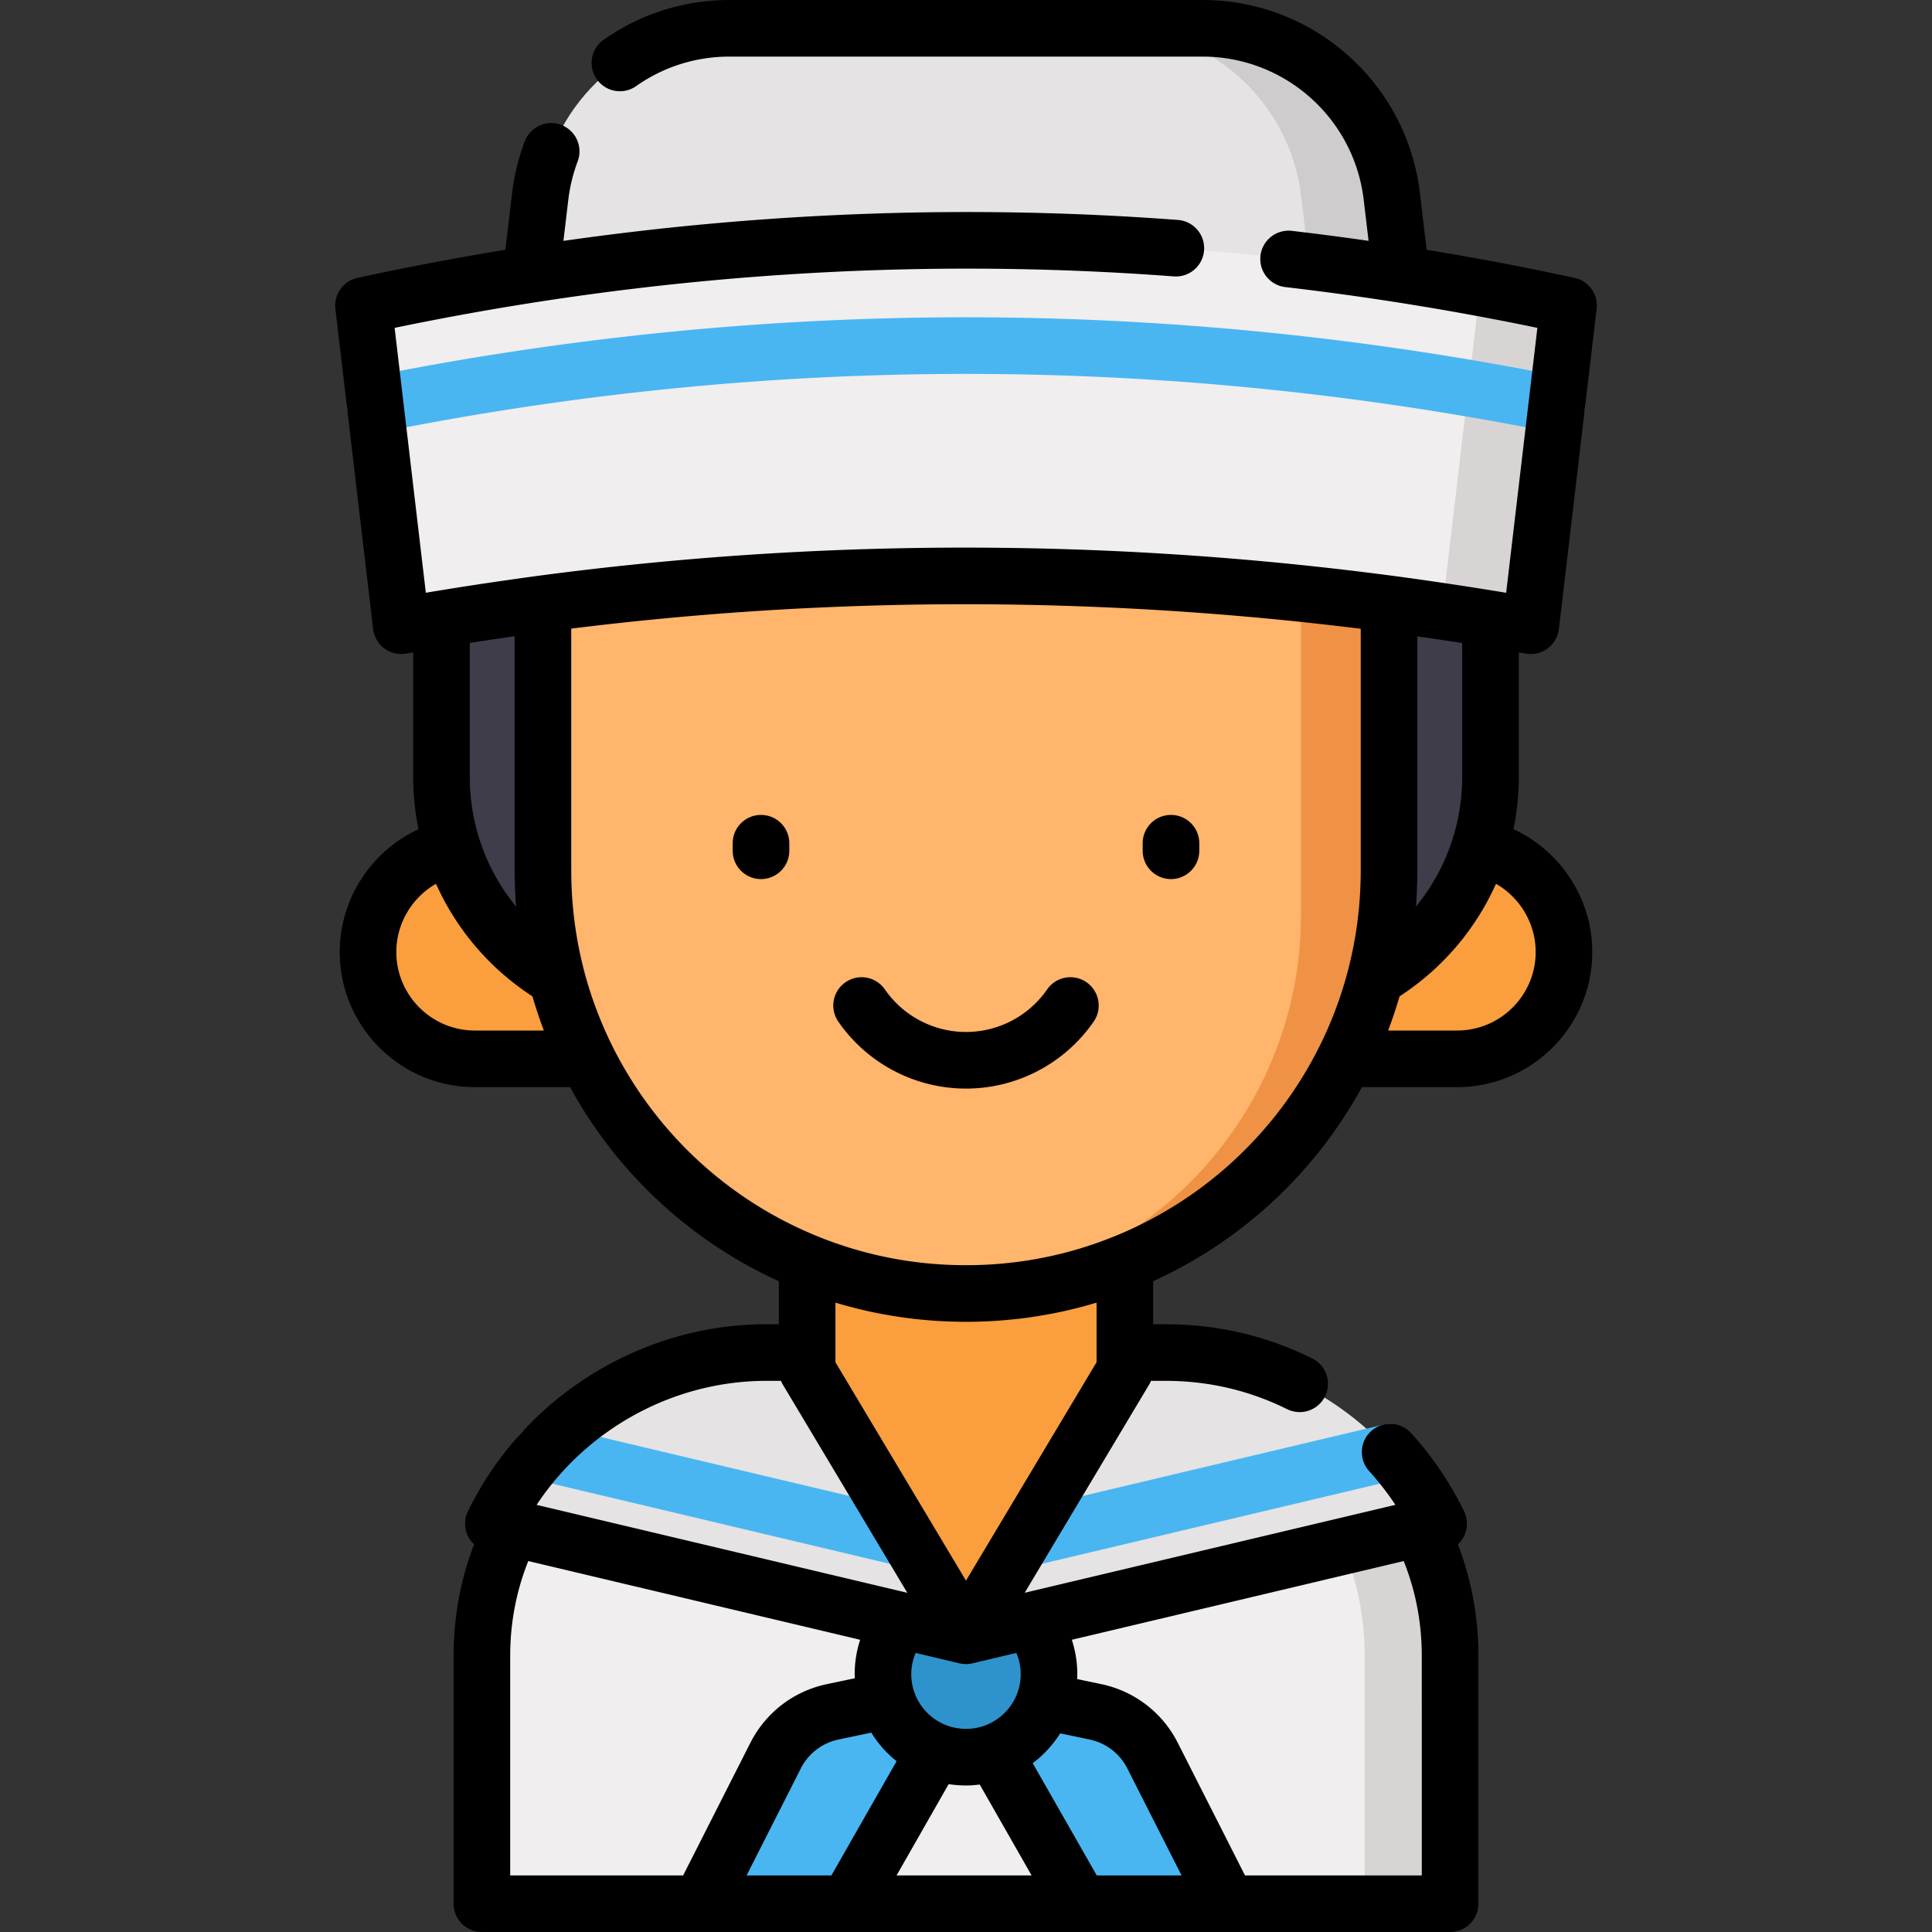 <svg xmlns="http://www.w3.org/2000/svg" viewBox="0 0 511.997 511.997" style="enable-background:new 0 0 511.997 511.997" xml:space="preserve"><rect x="0" y="0" width="511.997" height="511.997" fill="#333333" stroke="none"/><path style="fill:#fa9e3e" d="M125.836 223.99h49.369v56.61h-49.369c-15.632 0-28.305-12.673-28.305-28.305s12.673-28.305 28.305-28.305zM386.158 223.99h-49.369v56.61h49.369c15.632 0 28.305-12.673 28.305-28.305s-12.673-28.305-28.305-28.305z"/><path style="fill:#f0eeee" d="M203.07 363.444h105.855c41.621 0 75.362 33.741 75.362 75.362V504.5H127.708v-65.694c0-41.622 33.741-75.362 75.362-75.362z"/><path style="fill:#49b6f2" d="m268.997 449.167 21.308 4.486a22.081 22.081 0 0 1 15.145 11.623l19.881 39.224h-39.038l-25.296-44.333 8-11zM241.983 449.167l-21.308 4.486a22.081 22.081 0 0 0-15.145 11.623L185.65 504.5h39.038l25.295-44.333-8-11z"/><circle style="fill:#2e93cc" cx="255.997" cy="443.67" r="22"/><path style="fill:#d9d4d4" d="M308.924 363.444h-22.632c41.621 0 75.362 33.741 75.362 75.362V504.5h22.632v-65.695c0-41.621-33.741-75.361-75.362-75.361z"/><path style="fill:#e5e3e3" d="M308.927 358.44h-45.029l-7.901 75.06 125.245-29.714c-13.038-26.816-40.552-45.346-72.315-45.346z"/><path style="fill:#49b6f2" d="M258.367 418.433a7.501 7.501 0 0 1-1.726-14.799l110.021-26.103a7.501 7.501 0 0 1 3.463 14.595l-110.021 26.102a7.523 7.523 0 0 1-1.737.205z"/><path style="fill:#e5e3e3" d="M203.067 358.44h45.029l7.901 75.06-125.245-29.714c13.037-26.816 40.552-45.346 72.315-45.346z"/><path style="fill:#49b6f2" d="M253.627 418.433a7.521 7.521 0 0 1-1.737-.204l-110.02-26.102a7.5 7.5 0 0 1 3.463-14.595l110.02 26.103a7.501 7.501 0 0 1-1.726 14.798z"/><path style="fill:#fa9e3e" d="M298.097 267.73v95.35l-42.1 70.42-42.1-70.42v-95.35z"/><path style="fill:#3e3d49" d="M116.997 148.59v57.265c0 34.173 27.702 61.875 61.875 61.875h154.25c34.173 0 61.875-27.702 61.875-61.875V148.59h-278z"/><path style="fill:#ffb56b" d="M255.997 342.79c-61.919 0-112.115-50.195-112.115-112.115V117.281h224.229v113.394c.001 61.92-50.195 112.115-112.114 112.115z"/><path style="fill:#ef9245" d="M344.778 117.281v125.062c0 53.578-41.949 97.354-94.795 100.286 1.992.105 3.996.161 6.014.161 61.919 0 112.115-50.195 112.115-112.115V117.281h-23.334z"/><path style="fill:#e5e3e3" d="M193.306 7.5h125.382c25.59 0 47.135 19.142 50.148 44.554l4.719 39.808H138.44l4.719-39.808C146.171 26.642 167.716 7.5 193.306 7.5z"/><path style="fill:#cecccc" d="M368.836 52.054C365.823 26.642 344.278 7.5 318.688 7.5h-24c25.59 0 47.135 19.142 50.147 44.554l4.719 39.808h24l-4.718-39.808z"/><path style="fill:#f0eeee" d="M415.664 80.969c-106.444-23.07-212.889-23.07-319.333 0l10 84.852c99.333-17.638 199.111-17.638 299.333 0l10-84.852z"/><path style="fill:#d9d4d4" d="m392.253 76.282-10.104 85.736a890.394 890.394 0 0 1 23.515 3.803l10-84.852a784.598 784.598 0 0 0-23.411-4.687z"/><path style="fill:#49b6f2" d="M412.58 114.702a7.58 7.58 0 0 1-1.481-.147c-102.918-20.625-207.285-20.625-310.203 0a7.498 7.498 0 0 1-8.827-5.88 7.498 7.498 0 0 1 5.88-8.827c104.873-21.019 211.225-21.018 316.098 0a7.499 7.499 0 0 1 5.88 8.827 7.504 7.504 0 0 1-7.347 6.027z"/><path d="M402.497 172.889c.628.109 1.255.21 1.883.32a7.501 7.501 0 0 0 8.736-6.511l10-84.85a7.5 7.5 0 0 0-5.859-8.208 783.788 783.788 0 0 0-39.188-7.445l-1.783-15.026C372.83 21.997 348.068 0 318.687 0h-125.38c-12.014 0-23.545 3.648-33.347 10.547a7.5 7.5 0 0 0-1.815 10.45 7.5 7.5 0 0 0 10.45 1.815C175.855 17.701 184.4 15 193.307 15h125.38c21.782 0 40.14 16.308 42.702 37.934l1.293 10.895a760.365 760.365 0 0 0-20.33-2.649c-4.103-.473-7.838 2.471-8.315 6.585a7.5 7.5 0 0 0 6.585 8.315c22.178 2.575 44.613 6.205 66.796 10.807l-8.274 70.206c-.98-.163-1.961-.326-2.941-.485a975.842 975.842 0 0 0-9.474-1.488 914.042 914.042 0 0 0-17.638-2.525 890.048 890.048 0 0 0-7.06-.904c-70.667-8.75-141.997-8.758-212.249-.019-2.298.286-4.594.58-6.889.885-3.121.418-6.223.855-9.312 1.3a881.762 881.762 0 0 0-17.789 2.741c-.96.156-1.938.318-2.941.486l-8.273-70.197c68.568-14.221 137.995-18.81 206.467-13.639 4.137.317 7.731-2.784 8.043-6.914a7.499 7.499 0 0 0-6.914-8.043c-53.999-4.079-108.571-2.209-162.862 5.546l1.293-10.893a43.764 43.764 0 0 1 2.482-10.181 7.5 7.5 0 0 0-4.375-9.662 7.498 7.498 0 0 0-9.662 4.375 58.794 58.794 0 0 0-3.339 13.689l-1.784 15.032a777.632 777.632 0 0 0-39.186 7.442 7.5 7.5 0 0 0-5.86 8.208l10 84.85a7.497 7.497 0 0 0 8.756 6.507c.638-.113 1.248-.219 1.863-.327v32.982c0 4.688.478 9.338 1.407 13.896-12.446 5.74-20.877 18.402-20.877 32.533 0 19.745 16.064 35.81 35.81 35.81h25.226c12.433 22.701 31.823 40.729 55.335 51.439v11.401h-3.33c-33.39 0-64.425 19.457-79.065 49.57a7.5 7.5 0 0 0-.032 6.492c.409.863.981 1.62 1.661 2.257-3.597 9.395-5.424 19.299-5.424 29.55v65.69c0 4.143 3.357 7.5 7.5 7.5H384.287c4.143 0 7.5-3.357 7.5-7.5v-65.69c0-10.253-1.827-20.156-5.424-29.55a7.48 7.48 0 0 0 1.662-2.259 7.5 7.5 0 0 0-.035-6.495 88.448 88.448 0 0 0-14.04-20.728 7.502 7.502 0 0 0-10.595-.511 7.502 7.502 0 0 0-.511 10.595 73.527 73.527 0 0 1 6.942 8.939L271.548 422.1l32.986-55.174c.19-.317.35-.649.49-.988h3.902c11.29 0 22.115 2.523 32.174 7.501a7.468 7.468 0 0 0 3.32.78 7.5 7.5 0 0 0 6.728-4.176 7.499 7.499 0 0 0-3.396-10.048c-12.145-6.011-25.208-9.058-38.826-9.058h-3.329v-11.402c23.516-10.714 42.906-28.743 55.334-51.439h25.225c19.745 0 35.81-16.064 35.81-35.81 0-14.131-8.431-26.793-20.876-32.533a69.554 69.554 0 0 0 1.407-13.896v-32.968zm-15 32.971a54.401 54.401 0 0 1-3.377 18.901c-.094.252-.199.498-.296.749-.209.539-.416 1.079-.641 1.611-.128.301-.269.595-.402.894-.211.472-.418.946-.641 1.412-.153.319-.32.63-.479.945-.22.435-.436.873-.667 1.301-.176.326-.364.645-.547.967-.231.408-.459.818-.701 1.22-.197.327-.405.647-.608.97-.243.386-.483.773-.736 1.153-.217.326-.445.645-.669.966-.255.365-.508.732-.772 1.091-.236.32-.481.634-.724.949-.268.348-.534.697-.811 1.039-.065.08-.134.158-.199.238.043-.526.082-1.054.112-1.586.014-.203.026-.407.038-.61l.016-.272c.027-.376.047-.748.065-1.122l.026-.486.005-.116c.016-.377.023-.73.035-1.097l.027-.846c.033-1.173.055-2.324.055-3.449v-62.041c.996.142 1.993.286 2.992.432.766.112 1.53.221 2.298.336 1.569.233 3.144.474 4.72.716.545.084 1.089.164 1.635.249l.245.039.001 35.447zm-250.918 34.179c-.289-.356-.567-.72-.846-1.084-.232-.302-.467-.602-.693-.909-.273-.371-.534-.75-.798-1.128-.215-.309-.435-.616-.644-.93-.26-.39-.508-.789-.758-1.186-.197-.312-.398-.622-.588-.938-.248-.412-.482-.832-.719-1.251-.176-.312-.359-.621-.529-.937-.236-.439-.458-.886-.683-1.332-.154-.306-.315-.607-.464-.916-.231-.48-.445-.969-.662-1.457-.126-.283-.26-.562-.381-.847-.234-.551-.45-1.112-.666-1.672-.089-.231-.187-.457-.273-.689a54.4 54.4 0 0 1-3.378-18.903v-35.472l.091-.015c.551-.087 1.111-.17 1.664-.256 1.549-.24 3.101-.48 4.666-.714.749-.112 1.504-.221 2.256-.331a917.01 917.01 0 0 1 3.213-.467v62.074a123.05 123.05 0 0 0 .082 4.294c.012.367.019.721.035 1.097l.005.116.026.486c.018.369.038.737.064 1.109l.018.305.035.57c.03.536.07 1.067.114 1.606-.061-.073-.126-.147-.187-.223zM125.837 273.1c-11.475 0-20.81-9.335-20.81-20.81 0-7.586 4.179-14.444 10.514-18.072.152.34.317.673.474 1.011.131.28.259.561.393.838.372.77.757 1.533 1.157 2.287.05.095.097.192.148.287.452.844.925 1.675 1.411 2.498.145.246.297.487.445.731a69.446 69.446 0 0 0 1.632 2.562c.382.571.774 1.135 1.173 1.694.163.229.323.46.489.687a69.443 69.443 0 0 0 1.732 2.273c.083.105.171.205.255.309a69.816 69.816 0 0 0 1.587 1.896c.206.237.417.47.626.705a66.5 66.5 0 0 0 2.023 2.176 68.75 68.75 0 0 0 1.555 1.547c.168.162.331.328.501.488a70.572 70.572 0 0 0 2.122 1.927c.179.156.364.306.545.461a68.87 68.87 0 0 0 1.69 1.399c.256.205.515.407.775.608a68.63 68.63 0 0 0 1.612 1.216c.253.185.504.372.76.554.7.498 1.41.985 2.13 1.459.092.061.182.125.274.185l.051.035c.396 1.364.825 2.719 1.27 4.067a120.31 120.31 0 0 0 1.708 4.851c.016.043.03.087.047.131h-18.289zm125.568 199.708c1.51.237 3.042.362 4.592.362 1.225 0 2.438-.101 3.643-.25L273.381 497h-35.78l13.804-24.192zm19.092-29.138a14.45 14.45 0 0 1-.788 4.715c-1.234 3.612-3.913 6.623-7.322 8.305-.486.24-.988.453-1.502.636l-.007.003a14.593 14.593 0 0 1-10.316-.214 14.49 14.49 0 0 1-9.065-13.446c0-1.947.407-3.858 1.153-5.627l11.615 2.755c.096.023.193.032.289.051.106.021.21.042.317.058.067.01.133.024.201.033.278.034.556.052.833.055.029 0 .056.007.085.007.292 0 .587-.018.883-.054l.039-.007.014-.002c.102-.013.201-.036.302-.053.167-.028.334-.049.501-.088l11.615-2.755a14.5 14.5 0 0 1 1.153 5.628zm-67.43-77.73h3.896c.006.014.015.027.021.042.136.325.293.642.475.947l32.985 55.174-98.234-23.301c13.384-20.22 36.358-32.862 60.857-32.862zm-67.86 72.87c0-8.734 1.61-17.157 4.79-25.117l87.951 20.862a29.475 29.475 0 0 0-1.451 9.115c0 .363.03.721.043 1.082l-7.409 1.56c-8.816 1.857-16.212 7.534-20.293 15.578L181.041 497h-45.834v-58.19zm62.65 58.19 14.358-28.326a14.535 14.535 0 0 1 10.006-7.685l8.675-1.826a29.42 29.42 0 0 0 6.707 7.569L220.332 497h-22.475zm92.795 0-16.97-29.736c.071-.053.135-.115.205-.169a29.74 29.74 0 0 0 1.869-1.545l.013-.011a29.977 29.977 0 0 0 1.736-1.721c.101-.108.203-.214.302-.323a29.93 29.93 0 0 0 1.534-1.823c.076-.097.146-.197.221-.296.47-.623.919-1.262 1.339-1.92.023-.036.05-.068.073-.104l7.788 1.639a14.5 14.5 0 0 1 9.996 7.682L313.117 497h-22.465zm86.135 0h-46.854l-17.794-35.105c-4.069-8.045-11.464-13.725-20.288-15.583l-6.408-1.348c.019-.431.053-.86.053-1.293 0-3.116-.5-6.191-1.451-9.115l87.951-20.863c3.18 7.959 4.789 16.382 4.789 25.117V497h.002zm-120.79-78.116-34.6-57.875V345.21c.07.021.141.038.211.059 1.214.365 2.434.708 3.659 1.033.288.077.577.149.866.224 1.09.281 2.182.547 3.279.796.198.045.395.094.592.138 1.244.276 2.493.528 3.745.764.299.056.598.109.896.163 1.147.207 2.296.399 3.45.572.15.023.3.049.45.071 1.27.185 2.544.345 3.822.49.309.035.618.067.927.1 1.217.128 2.438.242 3.662.333.086.006.172.015.259.022a122.631 122.631 0 0 0 4.842.246c1.31.042 2.622.071 3.939.071a122.892 122.892 0 0 0 4.887-.105c1.301-.052 2.6-.118 3.895-.212l.255-.021a144.138 144.138 0 0 0 4.589-.433c1.28-.145 2.557-.305 3.828-.491.145-.021.289-.046.434-.068 1.16-.174 2.316-.367 3.468-.575.295-.053.59-.105.885-.161 1.256-.236 2.509-.489 3.756-.766.192-.043.383-.09.575-.134a120.08 120.08 0 0 0 3.3-.801c.285-.073.57-.145.854-.221 1.226-.326 2.448-.669 3.664-1.035.07-.021.14-.038.21-.059v13.212l-.001.019.001.019v2.549l-34.599 57.875zm39.278-91.223c-12.465 5.063-25.68 7.629-39.278 7.629-2.55 0-5.086-.09-7.606-.27a103.605 103.605 0 0 1-24.586-4.776c-.263-.085-.524-.178-.787-.266-.531-.177-1.062-.351-1.591-.536-1.58-.555-3.15-1.148-4.708-1.781l-.006-.002c-23.682-9.594-43.006-27.493-54.417-50.41a103.29 103.29 0 0 1-1.156-2.393 103.873 103.873 0 0 1-1.42-3.198 103.724 103.724 0 0 1-2.586-6.678 104.234 104.234 0 0 1-2.333-7.663l-.025-.104a105.346 105.346 0 0 1-.809-3.325c-.026-.115-.047-.231-.073-.346-.223-.999-.433-2.001-.626-3.003a104.177 104.177 0 0 1-1.005-6.257l-.029-.224a102.193 102.193 0 0 1-.356-3.183c-.01-.097-.017-.199-.026-.297a102.519 102.519 0 0 1-.253-3.196l-.006-.11a107.883 107.883 0 0 1-.159-3.568 105.122 105.122 0 0 1-.048-3.026v-64.091l.138-.018c4.008-.499 8.019-.964 12.034-1.405l1.224-.137c3.874-.42 7.752-.809 11.632-1.174l1.612-.153a854.28 854.28 0 0 1 11.418-.974c.604-.047 1.207-.096 1.811-.142a843.656 843.656 0 0 1 24.585-1.519c.569-.027 1.139-.051 1.708-.077 3.863-.174 7.729-.325 11.595-.447.465-.015.93-.026 1.395-.04 3.981-.118 7.964-.213 11.948-.275l.847-.01c8.351-.122 16.706-.12 25.063.006l.779.01c4.016.064 8.032.161 12.049.282l1.291.037c3.909.124 7.817.278 11.725.455.529.024 1.059.047 1.588.072 3.852.182 7.704.393 11.556.628l1.704.105c3.838.242 7.676.51 11.513.804l1.679.131c3.865.304 7.728.632 11.591.989.499.046.997.095 1.496.142 3.934.37 7.867.765 11.798 1.19l1.134.126a848.306 848.306 0 0 1 12.308 1.436v64.048a108.931 108.931 0 0 1-.071 3.749c-.033.935-.076 1.869-.134 2.801-.002.051-.004.102-.008.154-.008.087-.013.175-.019.263-.064.969-.141 1.937-.231 2.902-.011.116-.019.226-.031.344-.102 1.059-.22 2.114-.354 3.168l-.029.218c-.272 2.1-.608 4.188-1.006 6.261-.441 2.28-.954 4.559-1.533 6.776a103.79 103.79 0 0 1-7.499 19.941c-11.406 22.911-30.73 40.811-54.417 50.407zm90.882-54.561h-18.289c.017-.044.031-.09.048-.135a120.02 120.02 0 0 0 1.708-4.849c.444-1.349.873-2.702 1.269-4.066l.05-.034c.095-.062.187-.128.282-.191a69.627 69.627 0 0 0 2.122-1.453c.257-.183.51-.371.764-.557a70.963 70.963 0 0 0 2.387-1.824 69.57 69.57 0 0 0 1.67-1.383c.188-.16.38-.316.566-.478a69.98 69.98 0 0 0 2.113-1.919c.175-.166.344-.338.518-.505a71.439 71.439 0 0 0 1.537-1.528c.232-.239.46-.48.689-.722.451-.477.895-.961 1.331-1.451.214-.239.428-.477.639-.719a67.592 67.592 0 0 0 1.561-1.866c.092-.114.189-.224.28-.339a67.483 67.483 0 0 0 1.725-2.263c.171-.233.335-.471.503-.707a71.955 71.955 0 0 0 1.709-2.508c.369-.568.727-1.143 1.079-1.722.151-.249.306-.495.454-.746.485-.821.957-1.65 1.408-2.492.053-.098.101-.2.153-.299.398-.75.781-1.509 1.151-2.275.136-.28.265-.563.397-.845.157-.336.321-.669.473-1.008 6.335 3.628 10.513 10.486 10.513 18.072 0 11.477-9.335 20.812-20.81 20.812z"/><path d="M287.933 260.31a7.5 7.5 0 0 0-10.435 1.896 26.163 26.163 0 0 1-21.501 11.278 26.166 26.166 0 0 1-21.501-11.278 7.497 7.497 0 0 0-10.435-1.896 7.5 7.5 0 0 0-1.897 10.435c7.691 11.107 20.339 17.739 33.833 17.739s26.142-6.632 33.833-17.739a7.499 7.499 0 0 0-1.897-10.435zM310.32 215.962a7.499 7.499 0 0 0-7.5 7.5v2c0 4.143 3.357 7.5 7.5 7.5s7.5-3.357 7.5-7.5v-2c0-4.143-3.357-7.5-7.5-7.5zM201.674 215.962a7.499 7.499 0 0 0-7.5 7.5v2c0 4.143 3.357 7.5 7.5 7.5s7.5-3.357 7.5-7.5v-2a7.5 7.5 0 0 0-7.5-7.5z"/></svg>
